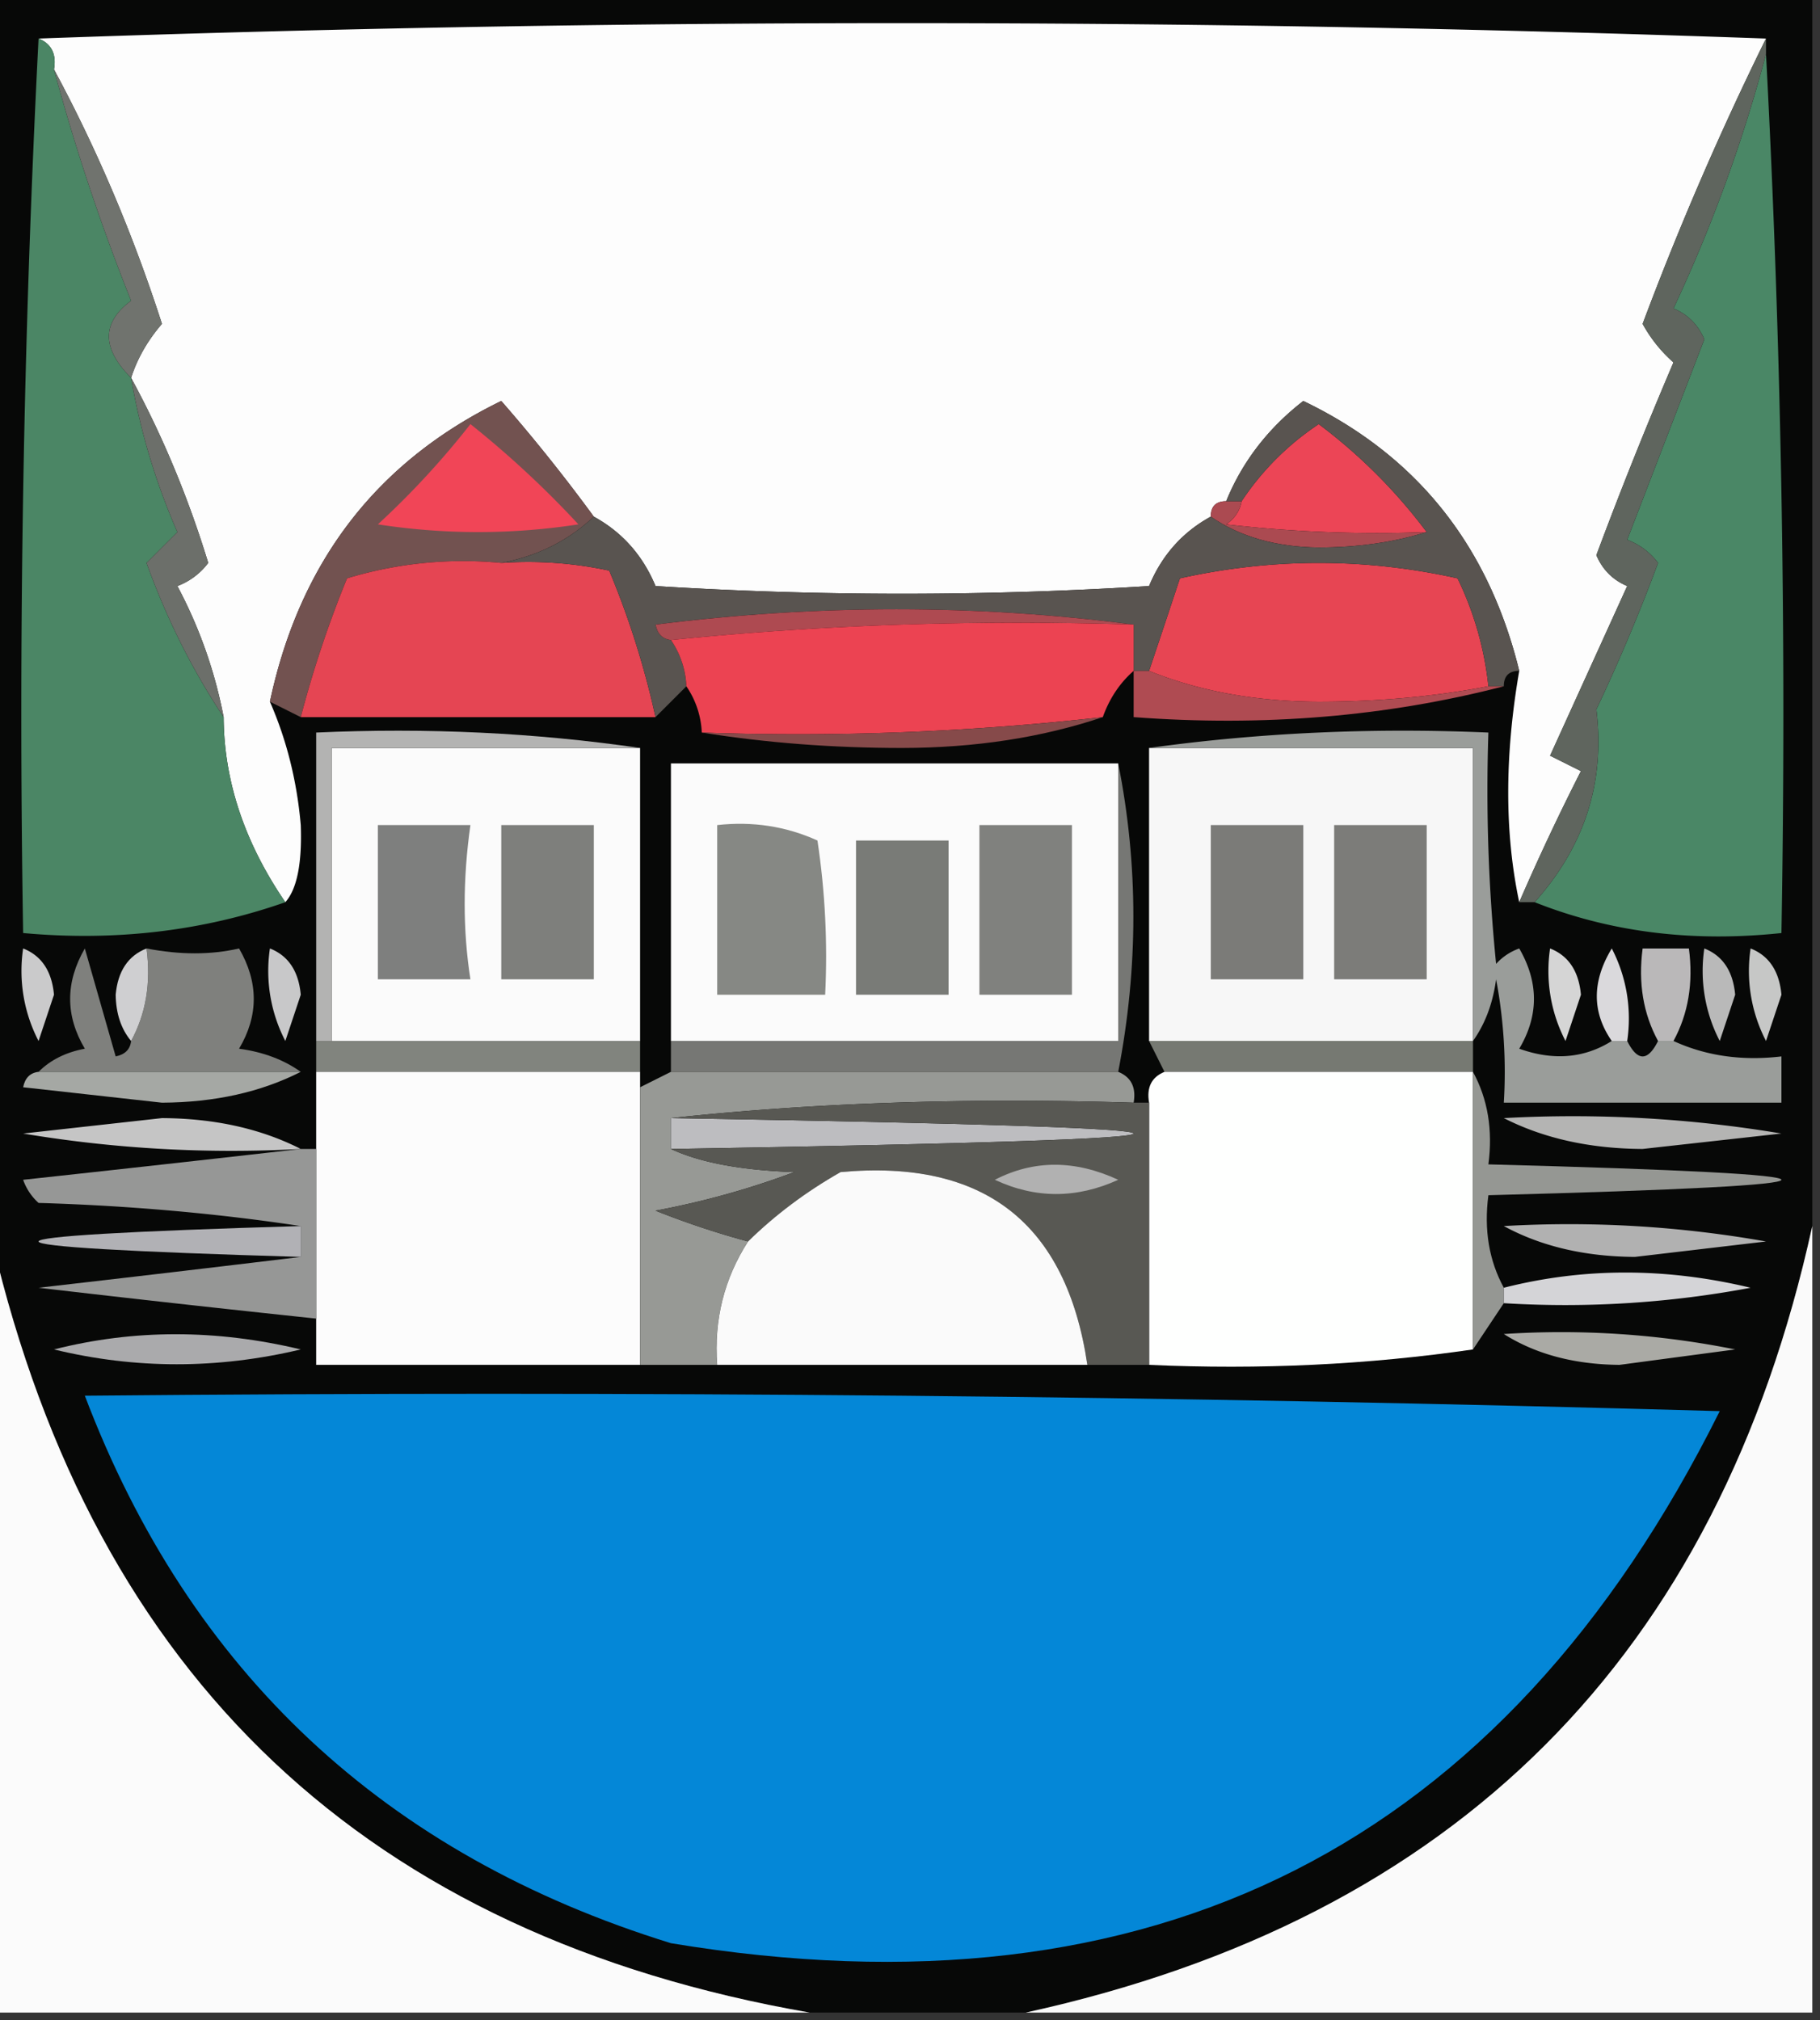 <svg xmlns="http://www.w3.org/2000/svg" width="118" height="131" style="shape-rendering:geometricPrecision;text-rendering:geometricPrecision;image-rendering:optimizeQuality;fill-rule:evenodd;clip-rule:evenodd"><rect width="100%" height="100%" fill="#333333" stroke="none"/><path style="opacity:1" fill="#070807" d="M-.5-.5h118v80c-6.119 27.891-23.119 44.891-51 51h-14c-28.66-4.993-46.327-21.66-53-50v-81z"/><path style="opacity:1" fill="#fdfdfd" d="M2.5 2.5a1568.504 1568.504 0 0 1 112 0 202.421 202.421 0 0 0-8 18.5 9.26 9.26 0 0 0 2 2.5 285.588 285.588 0 0 0-5 12.5c.405.945 1.072 1.612 2 2l-5 11 2 1a153.596 153.596 0 0 0-4 8.5c-.952-4.481-.952-9.481 0-15-1.997-8.145-6.664-13.978-14-17.5-2.29 1.777-3.957 3.944-5 6.5-.667 0-1 .333-1 1-1.839 1.008-3.172 2.508-4 4.5a256.237 256.237 0 0 1-32 0c-.828-1.992-2.161-3.492-4-4.5a111.14 111.14 0 0 0-6-7.5c-8.07 3.93-13.07 10.43-15 19.5 1.087 2.484 1.753 5.15 2 8 .089 2.482-.245 4.149-1 5-2.646-3.868-3.98-7.868-4-12a30.094 30.094 0 0 0-3-8.5 4.452 4.452 0 0 0 2-1.5c-1.302-4.263-2.969-8.263-5-12 .404-1.256 1.07-2.423 2-3.5-1.871-5.805-4.204-11.305-7-16.5.172-.992-.162-1.658-1-2z"/><path style="opacity:1" fill="#4b8665" d="M2.5 2.5c.838.342 1.172 1.008 1 2a135.14 135.14 0 0 0 5 15c-1.915 1.417-1.915 3.084 0 5a43.13 43.13 0 0 0 3 10l-2 2c1.302 3.613 2.97 6.946 5 10 .02 4.132 1.354 8.132 4 12-5.37 1.879-11.037 2.545-17 2a856.7 856.7 0 0 1 1-58z"/><path style="opacity:1" fill="#4a8766" d="M114.5 3.5a813 813 0 0 1 1 57c-5.771.613-11.104-.054-16-2 3.245-3.633 4.578-7.8 4-12.5a118.477 118.477 0 0 0 4-9.5 4.451 4.451 0 0 0-2-1.5c1.662-4.317 3.329-8.65 5-13-.405-.945-1.072-1.612-2-2a97.683 97.683 0 0 0 6-16.5z"/><path style="opacity:1" fill="#70736e" d="M3.5 4.5c2.796 5.195 5.129 10.695 7 16.5-.93 1.077-1.596 2.244-2 3.5-1.915-1.916-1.915-3.583 0-5a135.14 135.14 0 0 1-5-15z"/><path style="opacity:1" fill="#5f655e" d="M114.5 2.5v1a97.683 97.683 0 0 1-6 16.5c.928.388 1.595 1.055 2 2-1.671 4.35-3.338 8.683-5 13a4.451 4.451 0 0 1 2 1.5 118.477 118.477 0 0 1-4 9.5c.578 4.7-.755 8.867-4 12.5h-1a153.596 153.596 0 0 1 4-8.5l-2-1 5-11c-.928-.388-1.595-1.055-2-2a285.588 285.588 0 0 1 5-12.5 9.26 9.26 0 0 1-2-2.5 202.421 202.421 0 0 1 8-18.5z"/><path style="opacity:1" fill="#ec4556" d="M92.5 34.5a84.938 84.938 0 0 1-13-.5c.556-.383.89-.883 1-1.5a17.853 17.853 0 0 1 5-5 34.823 34.823 0 0 1 7 7z"/><path style="opacity:1" fill="#725250" d="M38.5 33.5c-1.656 1.56-3.656 2.56-6 3a25.87 25.87 0 0 0-10 1 71.237 71.237 0 0 0-3 9l-2-1c1.93-9.07 6.93-15.57 15-19.5a111.14 111.14 0 0 1 6 7.5z"/><path style="opacity:1" fill="#f14557" d="M30.5 27.5a63.67 63.67 0 0 1 7 6.5 42.498 42.498 0 0 1-13 0 54.554 54.554 0 0 0 6-6.5z"/><path style="opacity:1" fill="#ab4a51" d="M79.5 32.5h1c-.11.617-.444 1.117-1 1.5 4.32.499 8.654.666 13 .5-2.141.663-4.475.997-7 1-2.77-.029-5.103-.695-7-2 0-.667.333-1 1-1z"/><path style="opacity:1" fill="#6c6f6a" d="M8.5 24.5c2.031 3.737 3.698 7.737 5 12a4.452 4.452 0 0 1-2 1.5 30.094 30.094 0 0 1 3 8.5c-2.03-3.054-3.698-6.387-5-10l2-2a43.13 43.13 0 0 1-3-10z"/><path style="opacity:1" fill="#e54553" d="M32.5 36.5c2.357-.163 4.69.003 7 .5a55.448 55.448 0 0 1 3 9.5h-23a71.237 71.237 0 0 1 3-9 25.87 25.87 0 0 1 10-1z"/><path style="opacity:1" fill="#e74553" d="M96.5 44.5c-3.484.665-7.15.999-11 1-4.065-.011-7.732-.678-11-2 .662-1.97 1.328-3.97 2-6 6-1.333 12-1.333 18 0a21.034 21.034 0 0 1 2 7z"/><path style="opacity:1" fill="#595450" d="M98.5 43.5c-.667 0-1 .333-1 1h-1a21.034 21.034 0 0 0-2-7c-6-1.333-12-1.333-18 0-.672 2.03-1.338 4.03-2 6h-1v-3c-10.174-1.323-20.508-1.323-31 0 .124.607.457.94 1 1 .61.891.943 1.891 1 3l-2 2a55.448 55.448 0 0 0-3-9.5 24.939 24.939 0 0 0-7-.5c2.344-.44 4.344-1.44 6-3 1.839 1.008 3.172 2.508 4 4.5 10.667.667 21.333.667 32 0 .828-1.992 2.161-3.492 4-4.5 1.897 1.305 4.23 1.971 7 2 2.525-.003 4.859-.337 7-1a34.823 34.823 0 0 0-7-7 17.853 17.853 0 0 0-5 5h-1c1.043-2.556 2.71-4.723 5-6.5 7.336 3.522 12.003 9.355 14 17.5z"/><path style="opacity:1" fill="#ae4a51" d="M73.5 40.5c-10.18-.327-20.18.006-30 1-.543-.06-.876-.393-1-1 10.492-1.323 20.826-1.323 31 0z"/><path style="opacity:1" fill="#ec4352" d="M73.5 40.5v3c-.901.79-1.568 1.79-2 3a176.726 176.726 0 0 1-26 1 5.728 5.728 0 0 0-1-3 5.728 5.728 0 0 0-1-3c9.82-.994 19.82-1.327 30-1z"/><path style="opacity:1" fill="#af4b52" d="M73.5 43.5h1c3.268 1.322 6.935 1.989 11 2 3.85-.001 7.516-.335 11-1h1c-7.597 1.967-15.597 2.633-24 2v-3z"/><path style="opacity:1" fill="#864a4a" d="M71.5 46.5c-3.945 1.325-8.278 1.992-13 2-4.513 0-8.847-.334-13-1 8.751.303 17.418-.03 26-1z"/><path style="opacity:1" fill="#fbfbfb" d="M41.5 48.5v19h-20v-19h20z"/><path style="opacity:1" fill="#f7f7f7" d="M74.5 48.5h21v19h-21v-19z"/><path style="opacity:1" fill="#fbfbfb" d="M72.5 49.5v18h-29v-18h29z"/><path style="opacity:1" fill="#b3b3b2" d="M41.5 48.5h-20v19h-1v-20c7.187-.325 14.187.009 21 1z"/><path style="opacity:1" fill="#9a9d9a" d="M74.5 48.5c7.148-.992 14.48-1.325 22-1-.166 5.011 0 10.011.5 15 .414-.457.914-.79 1.5-1 1.27 2.195 1.27 4.362 0 6.5 2.212.79 4.212.623 6-.5h1c.667 1.333 1.333 1.333 2 0h1c2.107.968 4.441 1.302 7 1v3h-18a32.437 32.437 0 0 0-.5-8c-.21 1.558-.71 2.891-1.5 4v-19h-21z"/><path style="opacity:1" fill="#7b7b78" d="M78.5 53.5h6v10h-6v-10z"/><path style="opacity:1" fill="#7c7c79" d="M86.5 53.5h6v10h-6v-10z"/><path style="opacity:1" fill="#7e7f7e" d="M24.5 53.5h6c-.497 3.492-.497 6.826 0 10h-6v-10z"/><path style="opacity:1" fill="#7e7f7c" d="M32.5 53.5h6v10h-6v-10z"/><path style="opacity:1" fill="#80817e" d="M63.5 53.5h6v11h-6v-11z"/><path style="opacity:1" fill="#b9b9b9" d="M110.5 61.5c1.193.47 1.86 1.47 2 3l-1 3a9.86 9.86 0 0 1-1-6z"/><path style="opacity:1" fill="#cacacb" d="M1.5 61.5c1.193.47 1.86 1.47 2 3l-1 3a9.865 9.865 0 0 1-1-6z"/><path style="opacity:1" fill="#868884" d="M46.5 53.5c2.292-.256 4.46.077 6.5 1 .498 3.317.665 6.65.5 10h-7v-11z"/><path style="opacity:1" fill="#797b77" d="M55.5 54.5h6v10h-6v-10z"/><path style="opacity:1" fill="#d5d5d5" d="M100.5 61.5c1.193.47 1.86 1.47 2 3l-1 3a9.86 9.86 0 0 1-1-6z"/><path style="opacity:1" fill="#dad9dc" d="M105.5 67.5h-1c-1.293-1.864-1.293-3.864 0-6a9.86 9.86 0 0 1 1 6z"/><path style="opacity:1" fill="#c6c7c6" d="M113.5 61.5c1.193.47 1.86 1.47 2 3l-1 3a9.86 9.86 0 0 1-1-6z"/><path style="opacity:1" fill="#c8c8c9" d="M17.5 61.5c1.194.47 1.86 1.47 2 3l-1 3a9.864 9.864 0 0 1-1-6z"/><path style="opacity:1" fill="#bab8b9" d="M108.5 67.5h-1c-.961-1.765-1.295-3.765-1-6h3c.295 2.235-.039 4.235-1 6z"/><path style="opacity:1" fill="#81847e" d="M20.5 67.5h21v2h-21v-2z"/><path style="opacity:1" fill="#7f807d" d="M8.5 67.5c.961-1.765 1.295-3.765 1-6 2.174.42 4.174.42 6 0 1.27 2.195 1.27 4.362 0 6.5 1.558.21 2.892.71 4 1.5h-17c.763-.768 1.763-1.268 3-1.5-1.27-2.138-1.27-4.305 0-6.5l2 7c.607-.124.94-.457 1-1z"/><path style="opacity:1" fill="#cfcfd1" d="M9.5 61.5c.295 2.235-.039 4.235-1 6-.647-.774-.98-1.774-1-3 .14-1.53.807-2.53 2-3z"/><path style="opacity:1" fill="#767774" d="M72.5 49.5c1.309 6.568 1.309 13.234 0 20h-29v-2h29v-18z"/><path style="opacity:1" fill="#767972" d="M74.5 67.5h21v2h-20l-1-2z"/><path style="opacity:1" fill="#fcfcfc" d="M20.5 69.5h21v19h-21v-19z"/><path style="opacity:1" fill="#fefffe" d="M75.5 69.5h20v18c-6.813.991-13.813 1.325-21 1v-17c-.172-.992.162-1.658 1-2z"/><path style="opacity:1" fill="#a5a8a4" d="M2.5 69.5h17c-2.587 1.316-5.587 1.983-9 2l-9-1c.124-.607.457-.94 1-1z"/><path style="opacity:1" fill="#979995" d="M43.5 69.5h29c.838.342 1.172 1.008 1 2-10.75-.332-20.75.001-30 1v2c1.878.88 4.545 1.38 8 1.5a53.646 53.646 0 0 1-9 2.5 54.314 54.314 0 0 0 6 2c-1.55 2.413-2.217 5.08-2 8h-5v-18l2-1z"/><path style="opacity:1" fill="#c5c5c5" d="M19.5 74.5a81.872 81.872 0 0 1-18-1l9-1c3.413.017 6.413.684 9 2z"/><path style="opacity:1" fill="#bdbdc0" d="M43.5 72.5c40 .667 40 1.333 0 2v-2z"/><path style="opacity:1" fill="#b4b4b3" d="M97.5 72.5a81.87 81.87 0 0 1 18 1l-9 1c-3.413-.017-6.413-.684-9-2z"/><path style="opacity:1" fill="#585853" d="M73.5 71.5h1v17h-4c-1.359-9.186-6.692-13.353-16-12.5-2.247 1.278-4.247 2.778-6 4.5a54.314 54.314 0 0 1-6-2c3.14-.59 6.14-1.424 9-2.5-3.455-.12-6.122-.62-8-1.5 40-.667 40-1.333 0-2 9.25-.999 19.25-1.332 30-1z"/><path style="opacity:1" fill="#b1b1b1" d="M64.5 76.5c2.524-1.3 5.19-1.3 8 0-2.699 1.23-5.365 1.23-8 0z"/><path style="opacity:1" fill="#fafafa" d="M70.5 88.5h-24c-.217-2.92.45-5.587 2-8 1.753-1.722 3.753-3.222 6-4.5 9.308-.853 14.641 3.314 16 12.5z"/><path style="opacity:1" fill="#969796" d="M19.5 74.5h1v11a1637.732 1637.732 0 0 1-18-2c5.82-.667 11.486-1.334 17-2v-2c-5.485-.827-11.152-1.327-17-1.5a3.646 3.646 0 0 1-1-1.5c6.154-.667 12.153-1.333 18-2z"/><path style="opacity:1" fill="#b1b1b5" d="M19.5 79.5v2c-22.667-.667-22.667-1.333 0-2z"/><path style="opacity:1" fill="#b1b1b1" d="M97.5 79.5a73.122 73.122 0 0 1 17 1l-8.5 1c-3.252-.02-6.085-.686-8.5-2z"/><path style="opacity:1" fill="#959793" d="M95.5 69.5c.961 1.765 1.295 3.765 1 6 25.333.667 25.333 1.333 0 2-.295 2.235.039 4.235 1 6v1l-2 3v-18z"/><path style="opacity:1" fill="#fafafa" d="M117.5 79.5v51h-51c27.881-6.109 44.881-23.109 51-51z"/><path style="opacity:1" fill="#fbfbfb" d="M-.5 80.5c6.673 28.34 24.34 45.007 53 50h-53v-50z"/><path style="opacity:1" fill="#d4d4d7" d="M97.5 84.5v-1c5.18-1.315 10.514-1.315 16 0a64.873 64.873 0 0 1-16 1z"/><path style="opacity:1" fill="#aaaaac" d="M3.5 87.5c5.18-1.315 10.514-1.315 16 0-5.386 1.282-10.719 1.282-16 0z"/><path style="opacity:1" fill="#aaaaa5" d="M97.5 86.5a57.124 57.124 0 0 1 15 1l-7.5 1c-2.929-.025-5.43-.691-7.5-2z"/><path style="opacity:1" fill="#0487d7" d="M5.5 90.5c35.34-.333 70.673 0 106 1-14.04 28.188-36.707 39.688-68 34.5-18.523-5.729-31.19-17.563-38-35.5z"/></svg>